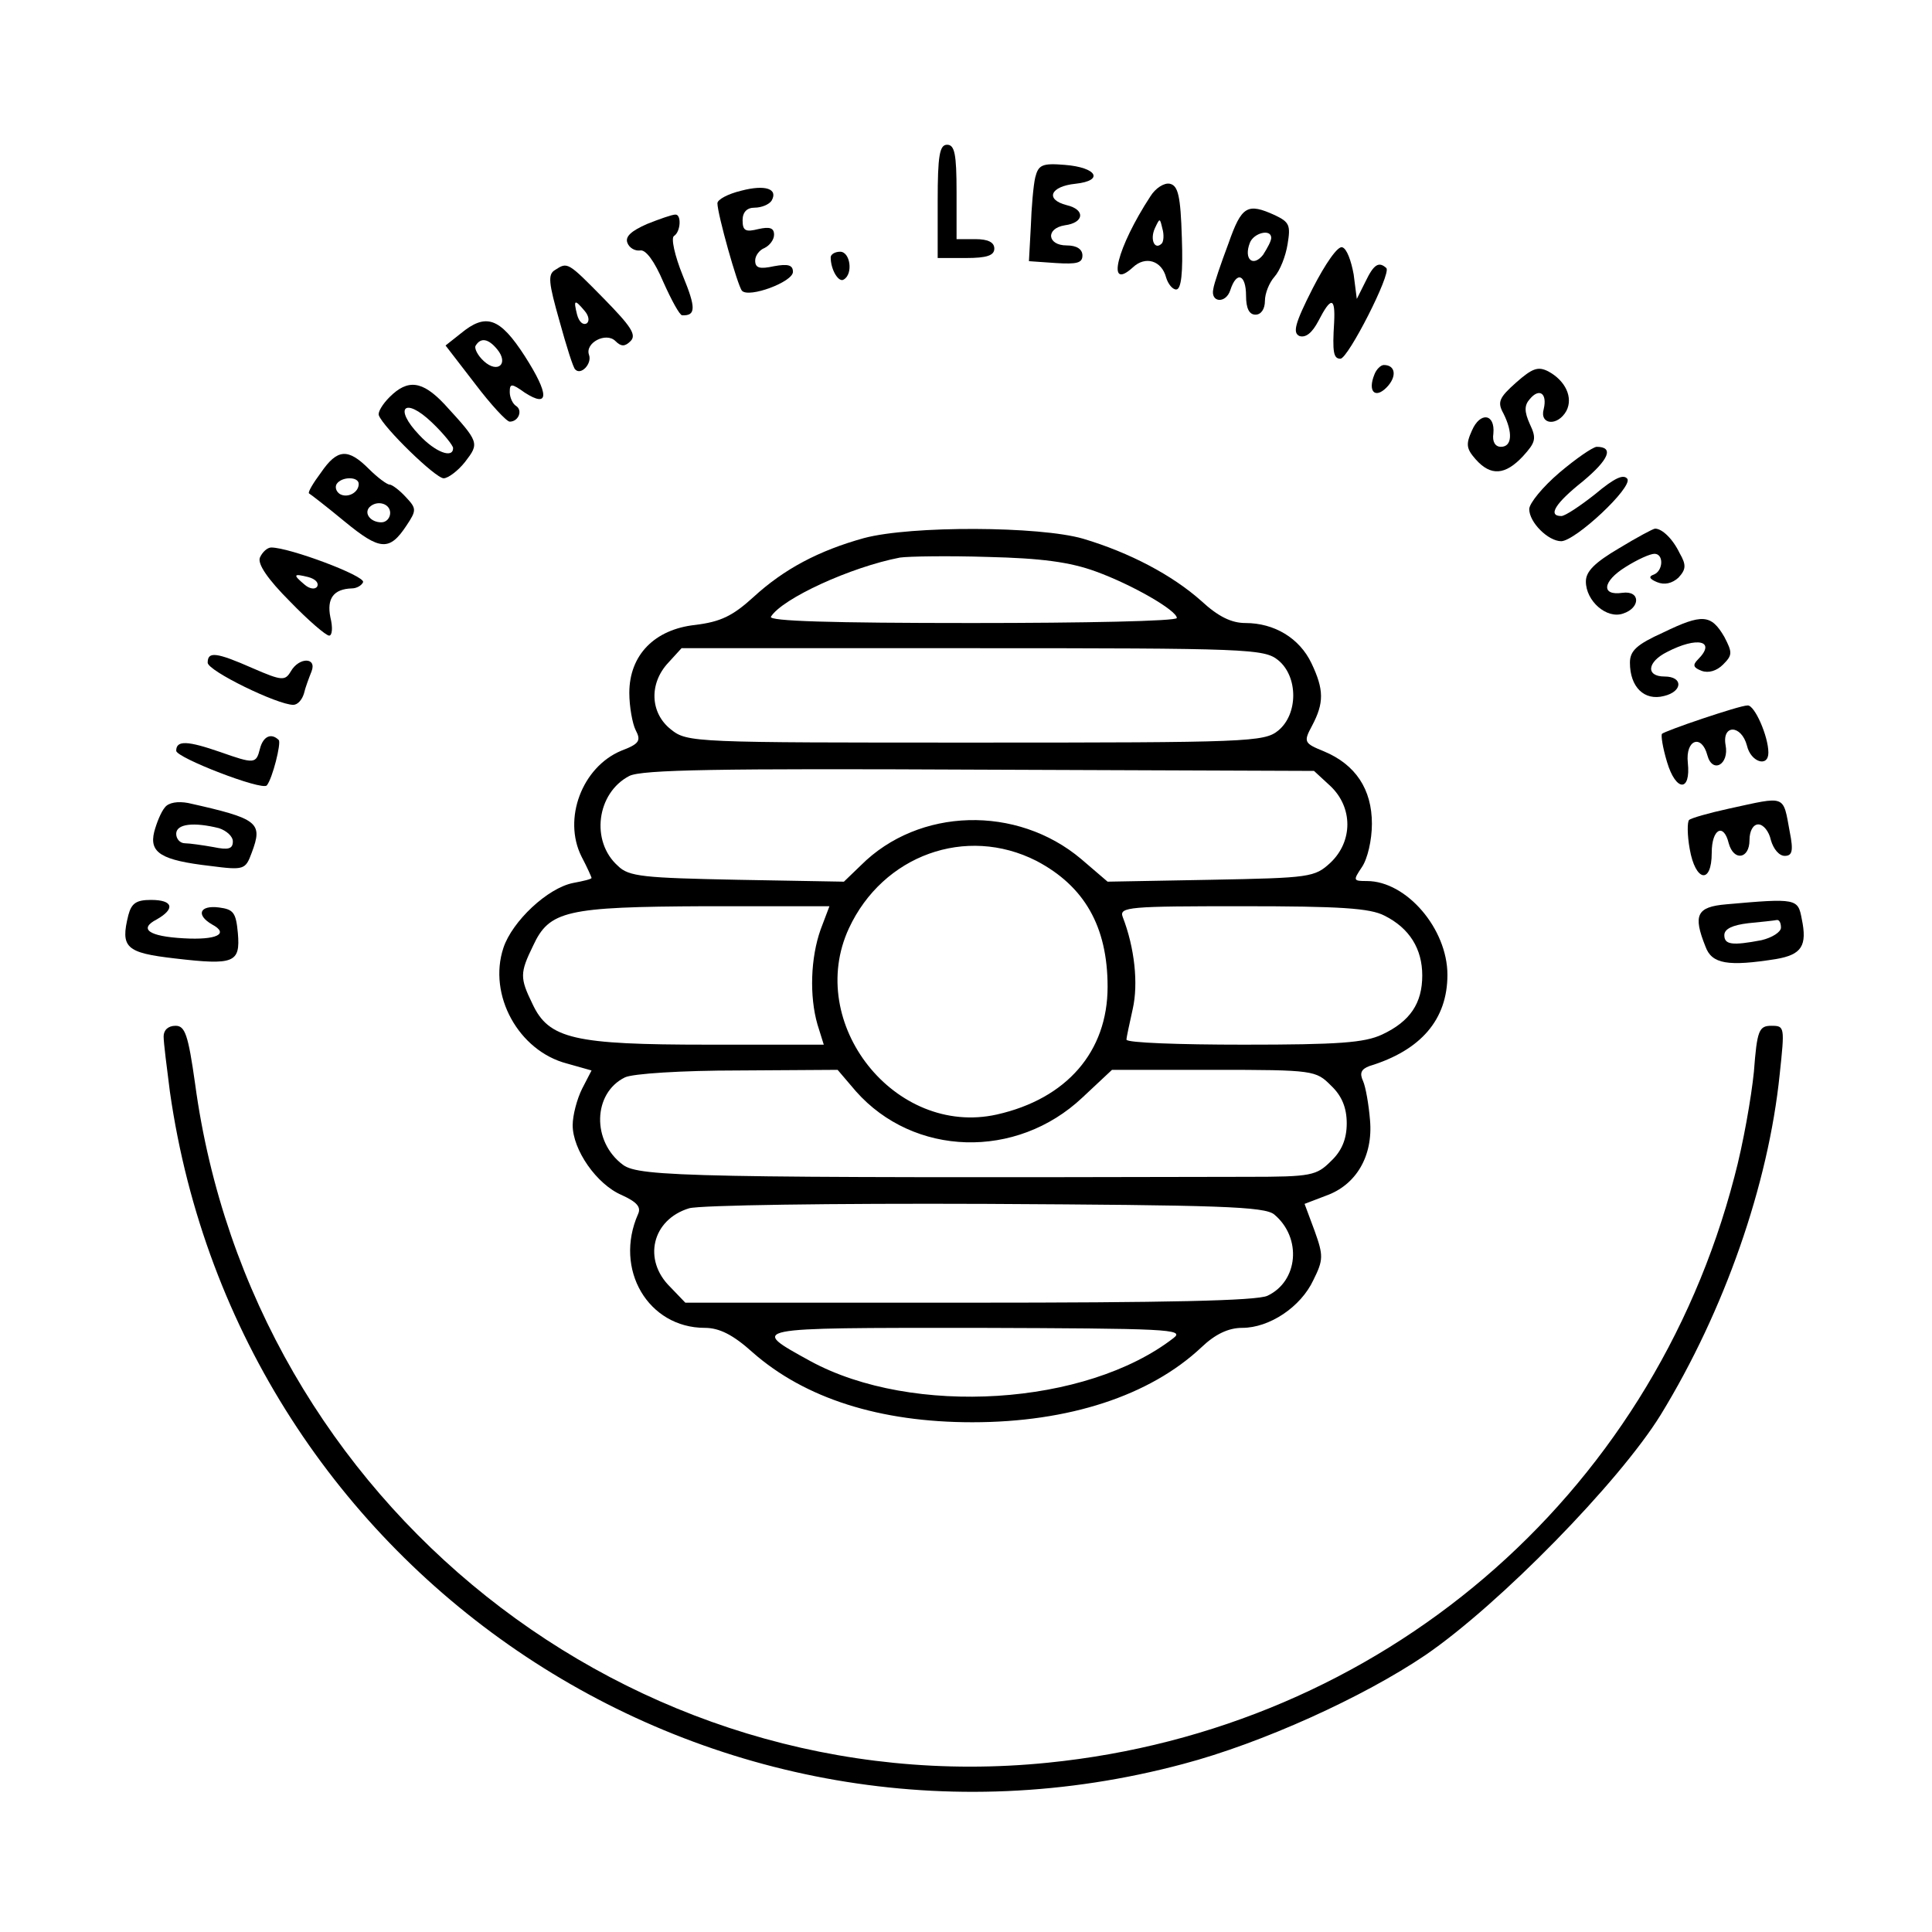 <?xml version="1.0" standalone="no"?>
<!DOCTYPE svg PUBLIC "-//W3C//DTD SVG 20010904//EN"
 "http://www.w3.org/TR/2001/REC-SVG-20010904/DTD/svg10.dtd">
<svg version="1.0" xmlns="http://www.w3.org/2000/svg"
 width="307pt" height="307pt" viewBox="0 0 307 307"
 preserveAspectRatio="xMidYMid meet">

<g transform="translate(0,307) scale(0.1,-0.1)"
fill="#000000" stroke="none">
<path d="M1490 2750 l0 -90 45 0 c33 0 45 4 45 15 0 10 -10 15 -30 15 l-30 0
0 75 c0 60 -3 75 -15 75 -12 0 -15 -17 -15 -90z"/>
<path d="M1645 2788 c-3 -13 -6 -48 -7 -78 l-3 -55 43 -3 c33 -2 42 0 42 12 0
10 -9 16 -25 16 -31 0 -34 27 -3 32 31 4 33 25 3 32 -35 9 -26 30 14 34 46 5
34 26 -17 30 -36 3 -42 0 -47 -20z"/>
<path d="M1178 2767 c-21 -5 -38 -14 -38 -20 0 -17 32 -131 39 -139 11 -12 81
14 81 30 0 11 -8 13 -30 9 -23 -5 -30 -3 -30 9 0 8 7 17 15 20 8 4 15 13 15
21 0 11 -7 13 -25 9 -20 -5 -25 -3 -25 14 0 13 7 20 19 20 11 0 23 5 27 11 11
19 -10 26 -48 16z"/>
<path d="M1828 2758 c-53 -81 -71 -152 -28 -113 20 19 46 11 53 -16 3 -10 10
-19 16 -19 8 0 11 26 9 82 -2 67 -6 83 -19 86 -9 2 -23 -7 -31 -20z m18 -75
c-11 -11 -19 6 -11 24 8 17 8 17 12 0 3 -10 2 -21 -1 -24z"/>
<path d="M1952 2683 c-12 -32 -23 -64 -24 -72 -5 -22 20 -24 27 -2 10 31 25
25 25 -9 0 -20 5 -30 15 -30 9 0 15 9 15 22 0 12 7 29 15 38 9 10 18 33 21 52
5 30 3 35 -20 46 -44 20 -53 15 -74 -45z m68 9 c0 -5 -6 -16 -13 -27 -16 -20
-31 -7 -21 19 6 16 34 23 34 8z"/>
<path d="M1028 2714 c-25 -11 -35 -20 -31 -30 3 -8 12 -13 20 -12 9 2 23 -17
37 -50 13 -29 26 -53 30 -53 22 -1 22 12 1 63 -13 32 -19 60 -14 63 11 7 12
35 2 34 -5 0 -25 -7 -45 -15z"/>
<path d="M2086 2612 c-29 -57 -32 -71 -21 -76 10 -3 20 5 30 24 20 39 27 38
25 -2 -3 -48 -1 -58 10 -58 12 0 81 135 73 144 -12 11 -20 6 -33 -21 l-14 -28
-5 39 c-4 22 -11 41 -18 43 -7 3 -27 -26 -47 -65z"/>
<path d="M1320 2661 c0 -20 13 -41 21 -35 15 9 10 44 -6 44 -8 0 -15 -4 -15
-9z"/>
<path d="M882 2641 c-12 -7 -10 -21 7 -81 11 -40 22 -75 25 -77 9 -10 27 9 22
23 -7 19 27 37 42 22 9 -9 15 -9 24 0 10 10 0 24 -42 67 -58 59 -58 59 -78 46z
m47 -65 c7 -8 8 -17 3 -20 -6 -3 -12 3 -15 14 -6 24 -4 25 12 6z"/>
<path d="M732 2540 l-24 -19 47 -61 c25 -33 50 -60 55 -60 14 0 21 18 10 25
-5 3 -10 13 -10 22 0 14 3 14 24 -1 39 -25 39 -3 0 58 -40 62 -62 69 -102 36z
m58 -25 c19 -23 1 -39 -21 -19 -10 9 -16 21 -13 25 8 13 20 11 34 -6z"/>
<path d="M2184 2475 c-11 -27 1 -39 19 -21 17 17 15 36 -4 36 -5 0 -12 -7 -15
-15z"/>
<path d="M2409 2462 c-27 -24 -30 -31 -20 -49 15 -30 14 -53 -4 -53 -9 0 -14
8 -12 21 3 32 -21 35 -34 5 -10 -22 -9 -29 6 -46 24 -27 47 -25 75 5 20 22 22
28 11 51 -9 20 -9 30 0 40 15 18 28 9 22 -16 -7 -25 22 -28 36 -3 11 21 -1 48
-29 63 -16 8 -25 5 -51 -18z"/>
<path d="M619 2439 c-11 -11 -19 -24 -17 -29 7 -19 90 -100 103 -100 7 0 23
12 34 26 23 30 23 31 -33 92 -35 37 -58 40 -87 11z m101 -81 c0 -17 -28 -7
-54 21 -41 43 -23 61 20 20 19 -18 34 -37 34 -41z"/>
<path d="M2478 2319 c-27 -23 -48 -49 -48 -58 0 -21 30 -51 51 -51 23 1 113
85 105 99 -6 8 -20 2 -51 -24 -24 -19 -48 -35 -54 -35 -22 0 -10 20 34 55 42
35 50 55 22 55 -7 -1 -33 -19 -59 -41z"/>
<path d="M510 2319 c-12 -16 -21 -31 -19 -33 2 -1 28 -21 57 -45 56 -46 71
-47 98 -6 16 24 16 27 -1 45 -10 11 -22 20 -26 20 -4 0 -19 11 -33 25 -33 33
-50 32 -76 -6z m60 -18 c0 -14 -18 -23 -30 -16 -6 4 -8 11 -5 16 8 12 35 12
35 0z m50 -46 c0 -8 -6 -15 -14 -15 -17 0 -28 14 -19 24 12 12 33 6 33 -9z"/>
<path d="M1373 2215 c-72 -20 -127 -49 -176 -94 -33 -30 -52 -39 -92 -44 -65
-7 -105 -48 -105 -108 0 -22 5 -49 10 -59 9 -17 6 -22 -23 -33 -62 -26 -93
-108 -63 -168 9 -17 16 -33 16 -34 0 -2 -13 -5 -29 -8 -41 -8 -97 -61 -111
-103 -25 -75 24 -164 101 -184 l39 -11 -15 -29 c-8 -16 -15 -42 -15 -58 0 -39
38 -94 78 -111 24 -11 31 -19 26 -30 -39 -88 16 -181 106 -181 23 0 45 -11 76
-39 83 -73 202 -111 349 -111 153 0 282 42 364 119 22 21 43 31 65 31 43 0 93
33 113 76 16 32 16 39 2 78 l-16 43 34 13 c48 17 75 63 70 120 -2 25 -7 53
-11 62 -6 13 -3 19 10 24 82 25 124 74 124 145 0 73 -65 149 -128 149 -22 0
-22 1 -8 22 9 13 16 43 16 69 0 55 -26 94 -76 115 -32 13 -33 15 -19 41 19 36
19 57 -1 99 -19 40 -59 64 -105 64 -22 0 -43 10 -70 35 -46 41 -114 77 -188
99 -69 20 -273 21 -348 1z m368 -53 c58 -21 129 -62 129 -74 0 -5 -147 -8
-326 -8 -223 0 -323 3 -319 10 18 29 127 79 205 94 14 2 77 3 140 1 84 -2 130
-8 171 -23z m290 -141 c32 -26 32 -86 0 -112 -22 -18 -49 -19 -481 -19 -448 0
-458 0 -484 21 -33 26 -35 73 -4 106 l21 23 463 0 c436 0 463 -1 485 -19z m83
-200 c36 -34 36 -88 0 -122 -25 -23 -32 -24 -190 -27 l-164 -3 -42 36 c-102
86 -258 82 -350 -10 l-27 -26 -169 3 c-149 3 -173 5 -190 22 -44 39 -34 116
18 143 20 10 141 12 557 10 l531 -2 26 -24z m-467 -119 c76 -40 113 -104 113
-200 0 -103 -65 -178 -176 -203 -162 -36 -305 145 -235 296 54 116 186 164
298 107z m-343 -109 c-16 -45 -18 -106 -5 -151 l10 -32 -184 0 c-213 0 -253 9
-279 65 -20 41 -20 49 1 92 26 56 52 62 274 63 l197 0 -14 -37z m896 22 c40
-20 60 -53 60 -95 0 -44 -19 -73 -64 -94 -28 -13 -69 -16 -220 -16 -102 0
-186 3 -186 8 0 4 5 26 10 49 9 40 3 97 -16 146 -6 16 11 17 190 17 155 0 203
-3 226 -15z m-840 -279 c92 -104 255 -109 360 -10 l47 44 162 0 c159 0 162 -1
186 -25 17 -16 25 -35 25 -60 0 -25 -8 -44 -25 -60 -23 -23 -31 -25 -132 -25
-883 -2 -967 0 -993 19 -50 37 -48 114 3 139 12 6 91 11 180 11 l158 1 29 -34z
m665 -196 c44 -37 38 -106 -11 -129 -17 -8 -162 -11 -475 -11 l-450 0 -24 25
c-44 43 -29 107 30 125 17 5 228 8 471 7 370 -2 444 -4 459 -17z m-160 -196
c-139 -108 -415 -125 -577 -37 -98 54 -101 53 263 53 303 -1 332 -2 314 -16z"/>
<path d="M2573 2199 c-39 -23 -53 -37 -53 -53 0 -31 33 -60 59 -51 28 9 28 37
-1 33 -34 -5 -32 18 5 41 19 12 39 21 46 21 15 0 14 -27 -1 -33 -9 -3 -7 -7 5
-12 12 -5 24 -2 34 7 12 13 13 20 2 39 -11 23 -28 39 -39 39 -3 0 -29 -14 -57
-31z"/>
<path d="M413 2184 c-4 -10 12 -34 48 -70 29 -30 57 -54 62 -54 5 0 6 13 2 29
-6 30 5 45 34 46 8 0 16 5 18 10 3 10 -117 55 -146 55 -6 0 -14 -7 -18 -16z
m91 -46 c-3 -5 -12 -4 -20 3 -19 16 -18 18 6 12 11 -3 17 -9 14 -15z"/>
<path d="M2643 2065 c-42 -19 -53 -29 -53 -48 0 -39 23 -61 54 -53 30 7 31 31
1 31 -30 0 -28 23 4 39 48 25 79 18 49 -12 -9 -9 -7 -13 6 -18 11 -4 24 0 34
10 15 15 15 19 2 44 -21 36 -35 37 -97 7z"/>
<path d="M330 2017 c0 -13 111 -67 136 -67 7 0 14 8 17 18 2 9 8 25 12 35 9
23 -20 23 -33 0 -9 -15 -14 -15 -60 5 -59 26 -72 27 -72 9z"/>
<path d="M2705 1928 c-33 -11 -62 -22 -64 -24 -2 -2 1 -22 8 -45 14 -47 38
-48 33 -1 -4 37 22 46 31 12 8 -30 35 -15 29 16 -6 33 25 33 34 -1 6 -26 34
-35 34 -11 0 26 -22 76 -33 75 -7 0 -39 -10 -72 -21z"/>
<path d="M413 1880 c-6 -24 -9 -24 -63 -5 -52 18 -70 19 -70 2 0 -11 137 -64
144 -55 9 11 23 67 19 72 -12 12 -25 6 -30 -14z"/>
<path d="M262 1787 c-6 -7 -13 -24 -17 -39 -8 -33 11 -45 89 -54 54 -7 56 -6
66 21 18 48 11 54 -101 79 -16 3 -31 1 -37 -7z m86 -33 c12 -4 22 -13 22 -21
0 -12 -7 -14 -31 -9 -17 3 -38 6 -45 6 -8 0 -14 7 -14 15 0 16 28 19 68 9z"/>
<path d="M2747 1785 c-32 -7 -60 -15 -63 -18 -3 -3 -3 -24 1 -46 9 -52 35 -57
35 -6 0 38 19 48 27 15 8 -29 33 -25 33 5 0 15 6 25 14 25 8 0 17 -11 20 -25
4 -14 13 -25 22 -25 12 0 14 8 8 38 -11 60 -5 57 -97 37z"/>
<path d="M204 1616 c-13 -52 -4 -60 74 -69 94 -11 104 -7 100 40 -3 33 -7 38
-30 41 -31 4 -37 -12 -11 -27 28 -15 7 -25 -45 -22 -56 3 -72 15 -43 30 30 17
26 31 -9 31 -23 0 -31 -5 -36 -24z"/>
<path d="M2743 1633 c-47 -4 -53 -17 -33 -67 10 -28 36 -32 112 -20 41 7 50
21 41 64 -6 32 -8 33 -120 23z m87 -37 c0 -7 -14 -16 -31 -20 -47 -9 -59 -7
-59 8 0 10 13 16 38 19 20 2 40 4 45 5 4 1 7 -4 7 -12z"/>
<path d="M260 1423 c0 -10 5 -49 10 -88 110 -769 862 -1268 1610 -1068 125 33
286 106 385 173 117 80 308 275 374 382 101 165 171 365 189 541 8 75 8 77
-13 77 -20 0 -23 -7 -28 -73 -4 -40 -17 -115 -31 -167 -133 -511 -563 -878
-1091 -931 -662 -67 -1265 412 -1355 1079 -11 78 -16 92 -31 92 -12 0 -19 -7
-19 -17z"/>
</g>
</svg>

